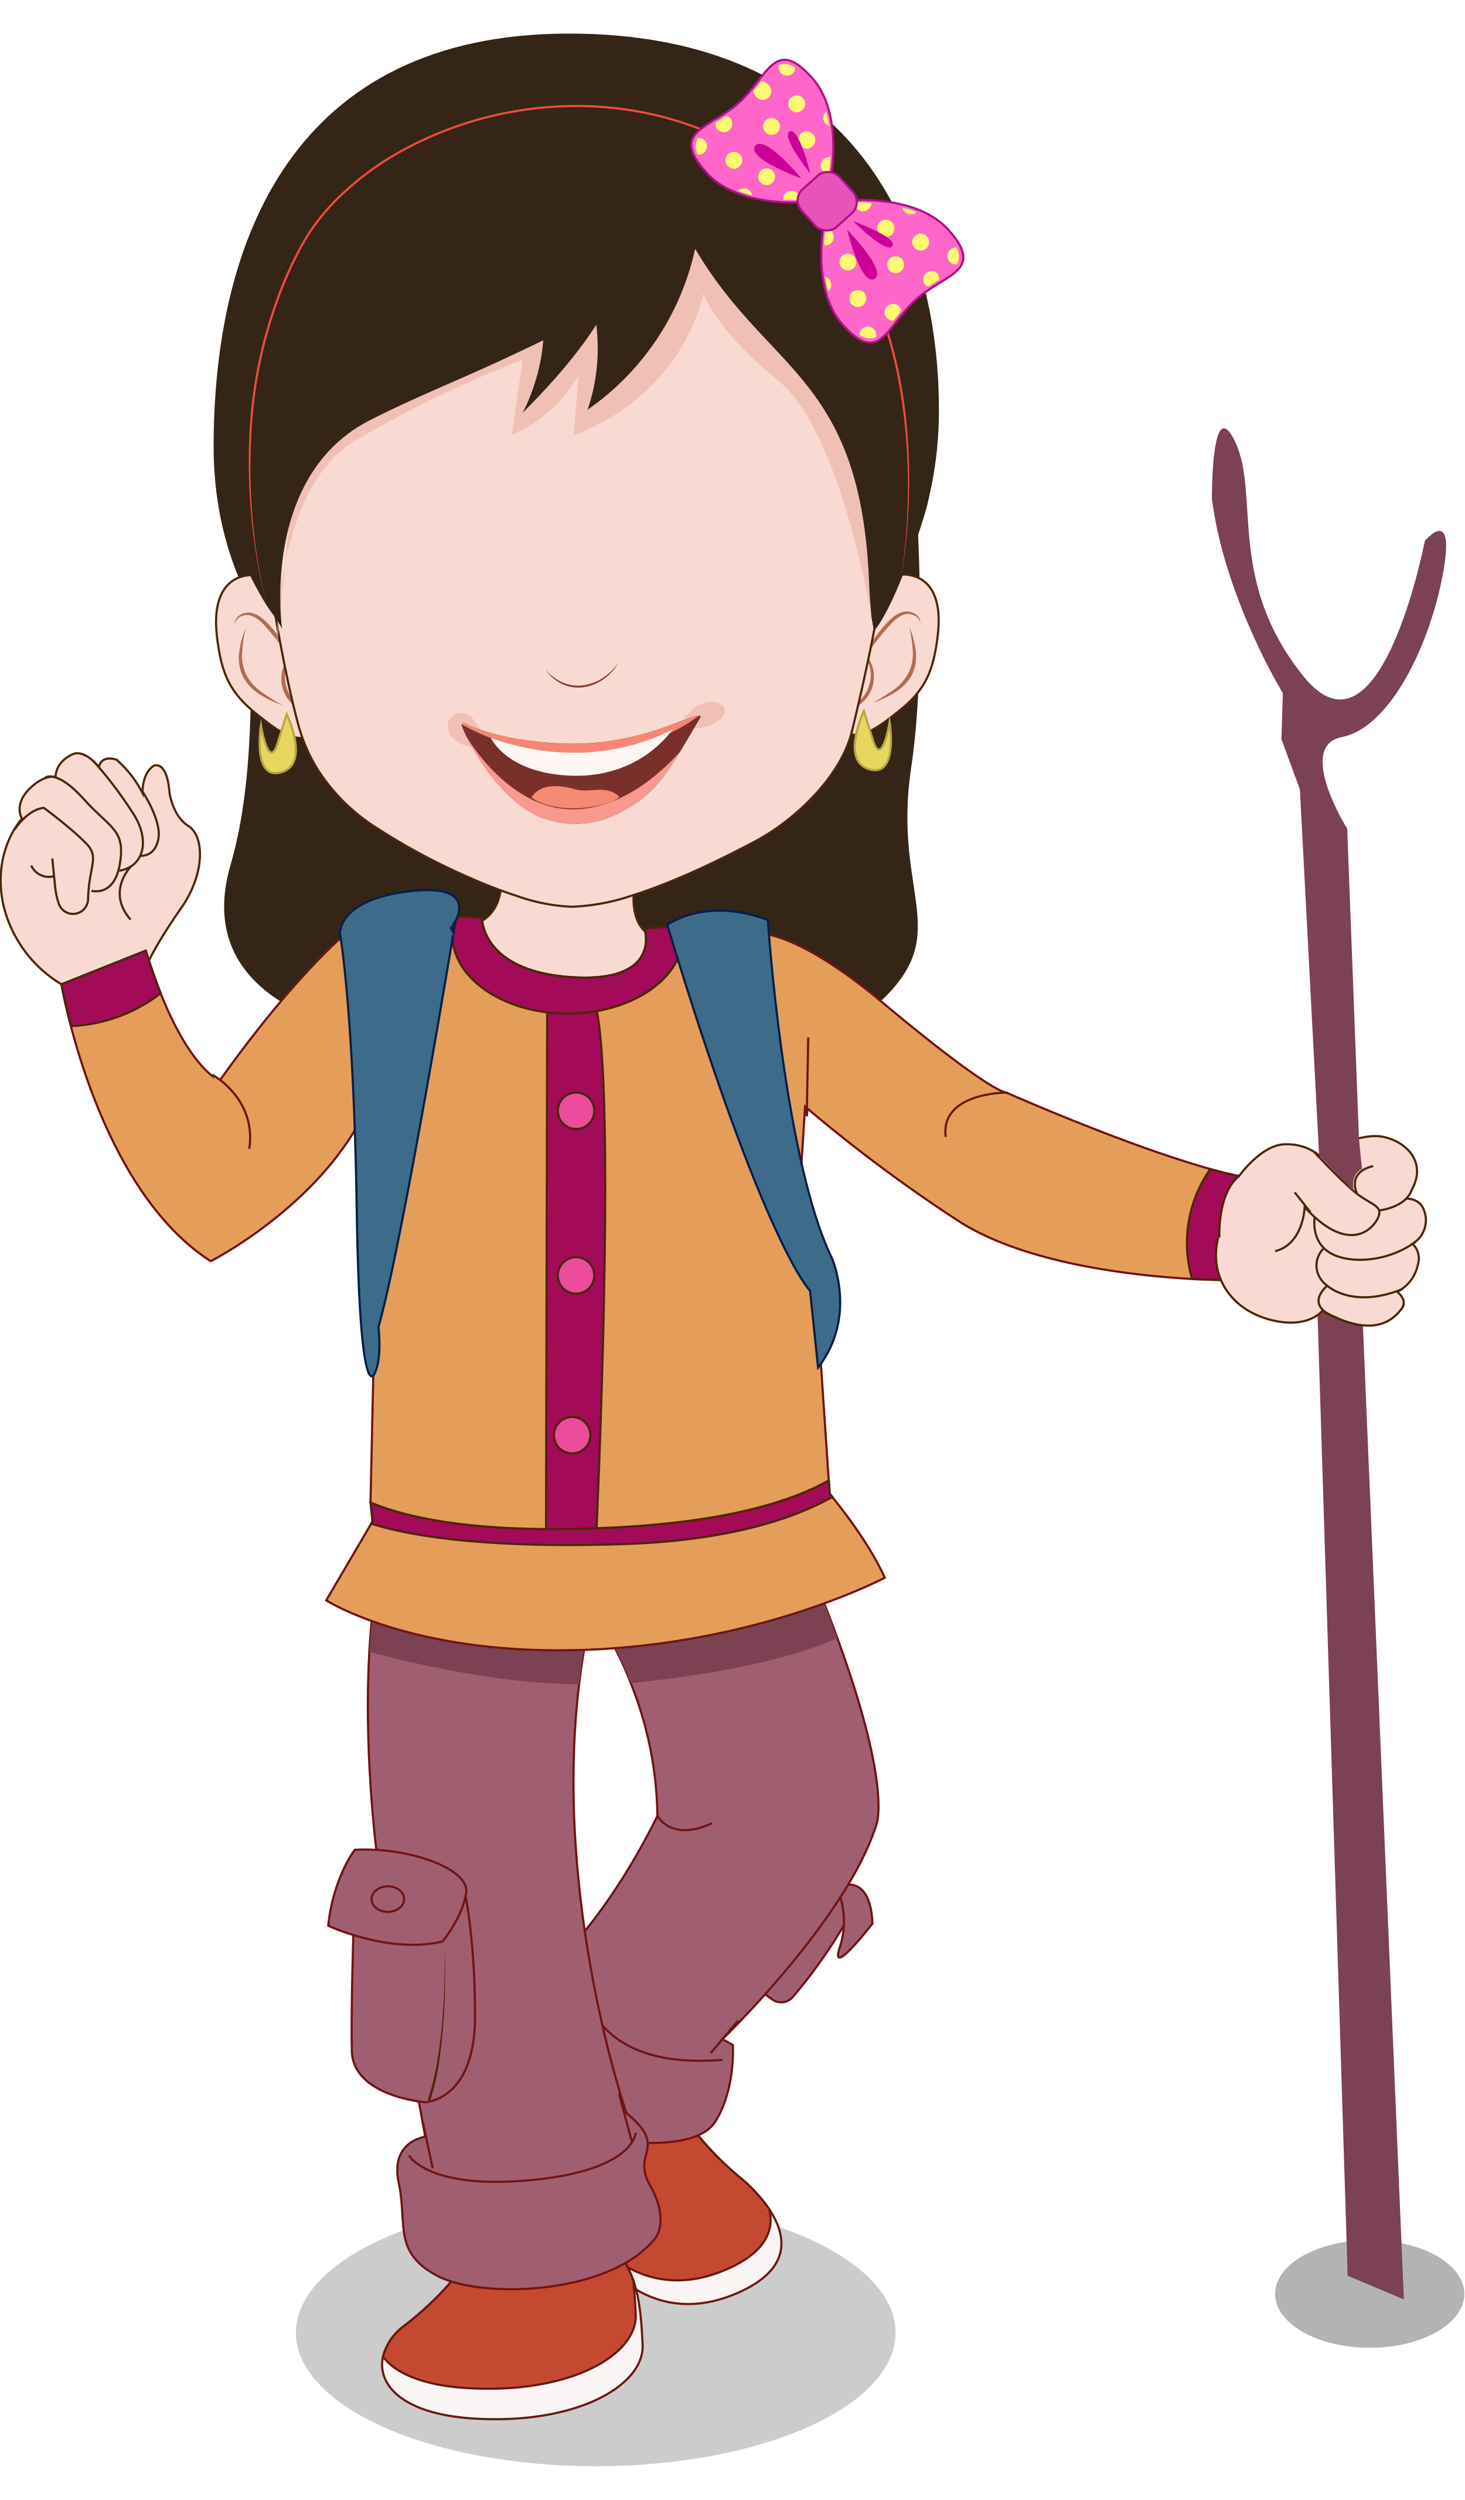 <svg id="Layer_1" data-name="Layer 1" xmlns="http://www.w3.org/2000/svg" width="340" height="580" viewBox="0 0 340 580">
  <defs>
    <style>
      .cls-1 {
        opacity: 0.3;
      }

      .cls-2 {
        opacity: 0.2;
      }

      .cls-3 {
        fill: #342517;
      }

      .cls-4 {
        fill: #7c4153;
      }

      .cls-5 {
        fill: #a05f70;
      }

      .cls-10, .cls-5 {
        stroke: #701313;
      }

      .cls-10, .cls-11, .cls-12, .cls-13, .cls-14, .cls-25, .cls-28, .cls-29, .cls-5, .cls-6, .cls-7, .cls-9 {
        stroke-miterlimit: 10;
        stroke-width: 0.5px;
      }

      .cls-6 {
        fill: #f9f5f4;
      }

      .cls-6, .cls-7 {
        stroke: #6b180d;
      }

      .cls-7 {
        fill: #c54931;
      }

      .cls-8 {
        fill: #4c2606;
      }

      .cls-9 {
        fill: none;
      }

      .cls-11, .cls-12, .cls-13, .cls-9 {
        stroke: #4c2606;
      }

      .cls-10 {
        fill: #e59e5a;
      }

      .cls-11 {
        fill: #f9dad2;
      }

      .cls-12 {
        fill: #a30a57;
      }

      .cls-13 {
        fill: #ed4c9d;
      }

      .cls-14 {
        fill: #3c6c89;
        stroke: #071d49;
      }

      .cls-15 {
        fill: #342516;
      }

      .cls-16 {
        fill: #b26b51;
      }

      .cls-17 {
        fill: #eaa698;
        opacity: 0.5;
      }

      .cls-18 {
        fill: #8c3d35;
      }

      .cls-19 {
        fill: #7a2f2b;
      }

      .cls-20 {
        fill: #f9988f;
      }

      .cls-21 {
        fill: #f58778;
      }

      .cls-22 {
        fill: #fff7f4;
      }

      .cls-23 {
        fill: #f48a71;
      }

      .cls-24 {
        fill: #ef4b3b;
      }

      .cls-25 {
        fill: #fe66ca;
      }

      .cls-25, .cls-28 {
        stroke: #af1086;
      }

      .cls-26 {
        fill: #fffa71;
      }

      .cls-27 {
        fill: #cc0098;
      }

      .cls-28 {
        fill: #e852bb;
      }

      .cls-29 {
        fill: #e7d760;
        stroke: #baa73b;
      }
    </style>
  </defs>
  <g>
    <g>
      <ellipse class="cls-1" cx="317.89" cy="532.23" rx="21.96" ry="12.49"/>
      <ellipse class="cls-2" cx="138.26" cy="541.23" rx="69.59" ry="30.98"/>
    </g>
    <g>
      <path class="cls-3" d="M211.83,104.33s4.06,44.15-.39,74,10.9,38.53-8.65,55.41S145,258.08,128.73,242c0,0-10.86,3.2-36.85-.75s-45.57-16-38.35-40.67,3.71-57.31,4.84-76.68,25.28-42.08,76.1-28.39S211.83,104.33,211.83,104.33Z"/>
      <polygon class="cls-4" points="305.22 287.12 312.77 528.01 325.81 533.5 316.2 304.96 305.22 287.12"/>
      <path class="cls-5" d="M175.45,461.21l3.77,2.69a3.57,3.57,0,0,0,4.8-.6,120.87,120.87,0,0,0,13.62-19.7C203.82,431.93,177.51,448.86,175.45,461.21Z"/>
      <path class="cls-5" d="M194.21,437.88a19.73,19.73,0,0,1,.69,13.95c-2.52,7.55,7.55-5.49,7.55-5.49S202.68,434.45,194.21,437.88Z"/>
      <g>
        <path class="cls-6" d="M170.87,532.13C151,540.59,140,524.35,140,524.35a32.68,32.68,0,0,1-1.65-4.37c-1.83-5.91-3.66-16.71,3.26-25.36,10.06-12.59,19-.92,19-.92a72.25,72.25,0,0,0,10.74,11.2,36.16,36.16,0,0,1,7.21,7.72v0C182.63,518.77,183.84,526.61,170.87,532.13Z"/>
        <path class="cls-7" d="M168.36,526.64c-16.65,7.08-27.06-3.14-30-6.66-1.83-5.91-3.66-16.71,3.26-25.36,10.06-12.59,19-.92,19-.92a72.25,72.25,0,0,0,10.74,11.2,36.16,36.16,0,0,1,7.21,7.72v0C179.68,517.51,177.68,522.68,168.36,526.64Z"/>
      </g>
      <g>
        <path class="cls-5" d="M167.67,473.11l2.41,1.37s.69,10.3-4.12,17.84-25.05,4.12-25.05,4.12L138.17,481l-4.47-30.55c11.33-13,18.87-29.16,18.87-29.16a85.4,85.4,0,0,0-6.19-30.79,78.8,78.8,0,0,0-5.47-11.42L190,368.78q2.45,6.08,4.34,11.3c12.72,34.77,9.05,43.27,9.05,43.27C196.5,445.31,167.67,473.11,167.67,473.11Z"/>
        <path class="cls-5" d="M152.58,421.29s3.08,6.18,12.69,1.72"/>
        <path class="cls-5" d="M136.1,462.81s2.75,17.5,31.57,15.1"/>
        <line class="cls-5" x1="171.28" y1="468.82" x2="164.93" y2="476.37"/>
        <path class="cls-4" d="M194.32,380.08c-14.6,6.44-36.66,9.32-47.94,10.42a78.8,78.8,0,0,0-5.47-11.42L190,368.78Q192.43,374.86,194.32,380.08Z"/>
      </g>
      <g>
        <path class="cls-6" d="M149.14,544c.46,9.38-15.1,18.53-38.89,17.16-17-1-22.8-7.94-21.36-14.41a12.73,12.73,0,0,1,4.89-7.1c9.15-7.09,13.27-13.27,13.27-13.27s30.88-11.21,35.92-4.57a26.35,26.35,0,0,1,4,7.22C148.46,533.38,148.85,538.06,149.14,544Z"/>
        <path class="cls-7" d="M147.54,536.94c.46,9.37-15.1,18.52-38.89,17.15-10.69-.61-17-3.59-19.76-7.31a12.73,12.73,0,0,1,4.89-7.1c9.15-7.09,13.27-13.27,13.27-13.27s30.88-11.21,35.92-4.57a26.35,26.35,0,0,1,4,7.22C147.24,531.45,147.4,534,147.54,536.94Z"/>
      </g>
      <g>
        <path class="cls-5" d="M152.23,519.09c-10.29,13.39-40.49,14.42-50.79,8.92s-6.86-12-8.91-21.62,6.17-10.64,6.17-10.64l0,.09c-.14-.79-1.25-6.95-7.91-43.32-5.84-31.84-5.8-56.2-5.08-69.27.39-6.93,1-10.68,1-10.68l49.07,8.91c-.55,3.1-1,6.21-1.39,9.33-6.05,50.43,11,99.46,11,99.46,9.95,8.23,1,8.91,5.49,16.81S152.23,519.09,152.23,519.09Z"/>
        <g>
          <path class="cls-5" d="M82.11,445.43s-.68,19.9-.45,30.42,16.93,11.9,16.93,11.9,11.66-.23,11.66-19.9-2.74-30.66-2.74-30.66S92.18,437.19,82.11,445.43Z"/>
          <g>
            <path class="cls-5" d="M82.34,429.18s-5,6.41-6.17,17.62c0,0,14.18,6.63,26.53,3.66,0,0,4.58-5.49,5.49-11.21S94.7,428.5,82.34,429.18Z"/>
            <ellipse class="cls-5" cx="90.01" cy="440.62" rx="3.77" ry="2.97"/>
          </g>
          <path class="cls-8" d="M99.27,487.2a54.38,54.38,0,0,0,2.16-8.69c.53-2.95.89-5.93,1.16-8.91s.43-6,.54-9l.07-4.5,0-4.51.1,4.51v4.5c-.07,3-.16,6-.41,9s-.55,6-1,9a54.84,54.84,0,0,1-2.07,8.8Z"/>
        </g>
        <path class="cls-5" d="M94.92,500.1s4.35,8,28.37,5.72,24.25-11,24.25-11"/>
        <line class="cls-5" x1="98.13" y1="492.32" x2="100.42" y2="503.08"/>
        <line class="cls-5" x1="143.65" y1="485.69" x2="146.63" y2="496.9"/>
        <path class="cls-4" d="M135.76,381.48c-.55,3.1-1,6.21-1.39,9.33-18.75-.22-38.36-4.78-48.64-7.56.39-6.93,1-10.68,1-10.68Z"/>
      </g>
      <line class="cls-9" x1="187.23" y1="258.98" x2="189.29" y2="240.1"/>
      <path class="cls-10" d="M87,252.46a53,53,0,0,1-4.67,9.81c-11.68,19.35-33.42,30.34-33.42,30.34-19.13-12.26-28.61-39.82-32.46-54.54-1.55-5.88-2.19-9.72-2.19-9.72l19.55-7.81c1.15,3.73,2.31,7,3.46,9.9,7.09,17.76,13.7,20.3,13.7,20.3,12.89-18.09,22.81-28.28,28.07-33.13A54.06,54.06,0,0,1,83.26,214Z"/>
      <path class="cls-10" d="M49.29,249.37s10.29,5.49,8.57,17.16"/>
      <g>
        <path class="cls-11" d="M5.1,189.92s-2-3.09,1.63-6.78,6.18-2.83,6.18-2.83-.26-3.52,4.2-5.41c0,0,2.41-1.11,5.84,3.09,0,0,.34-2.91,4.12-1.71a26,26,0,0,1,6,7.72s-.17-4.63,2.66-6.35c0,0,3-1.37,3.6,6.18,0,0,.69,5.49,4.38,7.8s4,10.9-1.63,19-7.38,12-7.38,12-7,7.55-19.73,8.84l-.69-3.09A29.3,29.3,0,0,1,.81,210.08C-2,197.47,5.1,189.92,5.1,189.92Z"/>
        <path class="cls-9" d="M3.39,192.49s2.91-4.63,6.78-5.06c0,0,6.86,5.06,10.12,8.58,2.75,3,.31,5.14.15,12.65a3.49,3.49,0,0,1-6.72,1.21,15.3,15.3,0,0,1-.84-3.48l-.06-.34-.68-6.87"/>
        <path class="cls-11" d="M7.25,200.81a4.48,4.48,0,0,0,5.23,2.49"/>
        <path class="cls-9" d="M10.51,180.39s2.74-1.88,8.92,5,9.69,7,8.41,14.93-6.61,6.35-6.61,6.35"/>
        <path class="cls-9" d="M21.66,176.53a97.65,97.65,0,0,1,9.61,12.79c3.6,6.09,1.89,11.84-3.6,12.69"/>
        <path class="cls-9" d="M32.77,183.18s4.76,6.91,4,11.37-4.29,4-4.29,4"/>
        <path class="cls-11" d="M30.41,201s-5.83,5.84-.11,12.36"/>
      </g>
      <path class="cls-12" d="M37.3,230.44a36.45,36.45,0,0,1-20.82,7.63c-1.55-5.88-2.19-9.72-2.19-9.72l19.55-7.81C35,224.27,36.15,227.56,37.3,230.44Z"/>
      <path class="cls-11" d="M107.62,215.05s9.95-.34,8.58-13,.34-1.37.34-1.37,8.93-8.58,27.46-1.37l4.11,2.4s-4.8,14.41,5.84,16.47,6.52,23.34,6.52,23.34l-26.77,12-23.33-11-7.55-15.79Z"/>
      <g>
        <g>
          <path class="cls-10" d="M287.52,272.88,285,297s-3.22,0-8.33-.26c-13.2-.73-39.07-3.45-54.59-13.69a347,347,0,0,1-35.23-26.31L186,270l-.29,4.54,6.63,30.66-1.83,10.53,0,.59,1.82,27.16.2,3.13s.22.25.6.71c2,2.42,8.55,10.65,12.21,18.73,0,0-28.36,15.1-68.86,16.71S75.71,371.3,75.71,371.3l10.45-17.79.3-.51L86,348.61l0-.41.63-29.05.06-3,8.7-102a42.64,42.64,0,0,1,10.37-1.45h.39a39.2,39.2,0,0,1,5.71.31s-.24,12.35,20.81,13.72,16.93-11.21,16.93-11.21a37,37,0,0,1,5.42-.4c1,0,2.12,0,3.37,0A77,77,0,0,1,172,216.88s1.82-1.13,6.43-.06c5.08,1.18,13.56,5,26.74,16.08,25.17,21,28.37,20.59,28.37,20.59s27.46,12.19,47.35,17.74C283.23,271.89,285.46,272.44,287.52,272.88Z"/>
          <path class="cls-12" d="M127,231.3,126.72,356h11.67s4.81-103.41-.23-123.08Z"/>
          <path class="cls-12" d="M193.21,347.31c-8.93,5-24,10.16-48.64,10.95-34.77,1.13-51.53-2.5-58.41-4.75l.3-.51L86,348.61c8.62,3.64,25.4,7.43,57.15,5.76,26-1.36,40.8-6.13,49.22-10.9l.2,3.13S192.83,346.85,193.21,347.31Z"/>
          <path class="cls-12" d="M158.53,217c0,10-12,18.18-26.77,18.18S105,227,105,217a12.35,12.35,0,0,1,.77-4.31,40.47,40.47,0,0,1,6.1.31s-.24,12.35,20.81,13.72,16.93-11.21,16.93-11.21a46.25,46.25,0,0,1,8.79-.39A13.11,13.11,0,0,1,158.53,217Z"/>
          <circle class="cls-13" cx="133.7" cy="257.72" r="4.23"/>
          <circle class="cls-13" cx="133.7" cy="295.92" r="4.23"/>
          <circle class="cls-13" cx="132.79" cy="332.99" r="4.23"/>
          <g>
            <path class="cls-14" d="M78.91,216.66s-.69-7.78,15.79-9.84,11,6.86,11,6.86S93.55,287.8,87.83,307.93c0,0,.92,7.33-.91,10.76,0,0-3.43,8.69-4.12-37.75S78.91,216.66,78.91,216.66Z"/>
            <path class="cls-14" d="M154.86,214.6s8.7-6.64,23.34-1.15c0,0,3.66,55.36,14.87,78.47,0,0,6,13.5-3.21,25.39L188,299.47S177.51,289.4,154.86,214.6Z"/>
          </g>
        </g>
        <path class="cls-12" d="M287.52,272.88,285,297s-3.22,0-8.33-.26a29.79,29.79,0,0,1,4.2-25.46C283.23,271.89,285.46,272.44,287.52,272.88Z"/>
      </g>
      <g>
        <path class="cls-11" d="M283,287.12s-.51-10.21,4.55-14.24c0,0,5.32-7.47,10.81-7.38a11.83,11.83,0,0,1,7.81,2.57s6.09-4,12.27-4.46,14.84,5.75,7.8,14.5c0,0,3.35-.26,4.29,2.83a6.32,6.32,0,0,1-2.74,7.64,4.6,4.6,0,0,1,1.28,4.8,9.13,9.13,0,0,1-4.8,6.35s2.57,1.88,1,3.94-6.09,7.38-18.36.43c0,0-3.35,4.46-12.27,2.06s-14.15-10-11.92-19"/>
        <path class="cls-9" d="M304.85,267.13s5.83,6.26,9.35,9.26,6.52,3.18,5.84,5.58-6.35,9.95-17.25-1.89c0,0-.26,8.58-6.86,10.21"/>
        <path class="cls-11" d="M315,277.08s-2.66-5.06,3.69-6.52"/>
        <path class="cls-11" d="M320,280.85s6.35-.6,7.72-5"/>
        <path class="cls-9" d="M305.11,282.4s-.95,5.4,3.34,8.15,13.39,2.49,20.16-2.49"/>
        <path class="cls-9" d="M307.08,289.78a5.55,5.55,0,0,0-1.37,5.23,5.92,5.92,0,0,0,2.05,3.08c3,2.61,9.14,4.48,17.68,1"/>
        <path class="cls-9" d="M310.2,305.7s-7.75-2.2-2.17-7.43"/>
        <line class="cls-11" x1="304.16" y1="281.28" x2="300.48" y2="276.65"/>
      </g>
      <path class="cls-10" d="M233.56,253.49s-15.44,0-14.07,10.29"/>
      <line class="cls-10" x1="187.23" y1="258.98" x2="187.58" y2="240.68"/>
      <path class="cls-4" d="M306.14,268.07l-4.46-84.93-4.29-11.67.34-10.63s-13.55-22.14-16.47-45.13c0,0-.17-25.22,5.49-13s-2.06,32.09,15.78,54.22,28.14-31.4,28.14-31.4,7.38-8.92,4.12,8.06S322.27,168.9,311.46,171s1.2,21.27,1.2,21.27l2.74,72.07.69,6.86s-2.75,1-1.89,5.23Z"/>
      <g>
        <path class="cls-15" d="M49.58,103.64c0,47.38,37.37,77.5,84,77.5s84.33-38.41,84.33-85.79S193.45,7.79,132.07,7.79C67.72,7.79,49.58,56.25,49.58,103.64Z"/>
        <g>
          <path class="cls-11" d="M198.09,141.4c3.34-4.51,7.69-8.85,12.87-8s7.68,5.68,6.68,14-2.84,12.7-9.19,17.71-9.69,7.52-16.38,3C190.9,159,196.42,144.41,198.09,141.4Z"/>
          <path class="cls-16" d="M193.8,165.33a3.84,3.84,0,0,0,2.56-.25,16.18,16.18,0,0,0,2.36-1.08,8.24,8.24,0,0,0,3.51-3.95,8,8,0,0,0,.29-5.25,7.48,7.48,0,0,0-1.42-2.69c.36-.59.75-1.16,1.14-1.72a48.46,48.46,0,0,1,3.36-4.29c1.19-1.37,2.36-2.81,4-3.43a3.14,3.14,0,0,1,2.46.07,2.38,2.38,0,0,1,1.52,2,2.44,2.44,0,0,0-1.32-2.37,3.52,3.52,0,0,0-2.87-.33c-1.93.58-3.23,2.12-4.44,3.47a32,32,0,0,0-3.25,4.51c-.32.54-.63,1.11-.92,1.67a2,2,0,0,0-.15.29c.09.15.2.3.28.46a8.3,8.3,0,0,1,1,2.51,7.83,7.83,0,0,1-.46,4.76,8.19,8.19,0,0,1-3,3.72,21.72,21.72,0,0,1-2.16,1.25A4.1,4.1,0,0,1,193.8,165.33Zm13.49-5.21a53.56,53.56,0,0,1-4.72,2.95,26.05,26.05,0,0,0,5.1-2.4,10.94,10.94,0,0,0,4-4.13,10,10,0,0,0,.84-5.67,22.5,22.5,0,0,0-1.46-5.45,40.26,40.26,0,0,1,.79,5.5,10.16,10.16,0,0,1-1,5.22A11.28,11.28,0,0,1,207.29,160.12Z"/>
        </g>
        <g>
          <path class="cls-11" d="M70.14,141.68c-3.39-4.58-7.79-9-13-8.14s-7.8,5.77-6.78,14.24,2.88,12.89,9.32,18,9.84,7.62,16.62,3.05C77.43,159.48,71.84,144.73,70.14,141.68Z"/>
          <path class="cls-16" d="M72.06,165.31A20.57,20.57,0,0,1,69.87,164a8.32,8.32,0,0,1-3.1-3.77,8.05,8.05,0,0,1-.46-4.83,8.55,8.55,0,0,1,1-2.55,4.43,4.43,0,0,1,.29-.46c-.06-.11-.1-.2-.15-.3-.3-.57-.61-1.14-.94-1.69a32.3,32.3,0,0,0-3.29-4.57c-1.24-1.37-2.55-2.93-4.51-3.53a3.57,3.57,0,0,0-2.91.34,2.48,2.48,0,0,0-1.35,2.4A2.43,2.43,0,0,1,56,143a3.15,3.15,0,0,1,2.5-.07c1.64.62,2.83,2.09,4,3.47a51.29,51.29,0,0,1,3.4,4.35c.4.57.79,1.16,1.16,1.75a7.7,7.7,0,0,0-1.44,2.73,8,8,0,0,0,.3,5.33,8.29,8.29,0,0,0,3.55,4,15.29,15.29,0,0,0,2.4,1.1,3.87,3.87,0,0,0,2.59.26A4.2,4.2,0,0,1,72.06,165.31Zm-14.87-8.68a10.43,10.43,0,0,1-1-5.29,41.46,41.46,0,0,1,.81-5.58,22.64,22.64,0,0,0-1.49,5.52A10.1,10.1,0,0,0,56.4,157a11.09,11.09,0,0,0,4,4.19,26,26,0,0,0,5.18,2.43,51.46,51.46,0,0,1-4.79-3A11.55,11.55,0,0,1,57.19,156.63Z"/>
        </g>
        <g>
          <path class="cls-11" d="M66.28,116.48c.07.61-6,1.24-5.94,1.84,2.4,20.23,6.12,39.61,8.84,49.64a38.74,38.74,0,0,0,4.59,10.65A44.13,44.13,0,0,0,86.4,191.44a147.92,147.92,0,0,0,22.47,12.15,110.76,110.76,0,0,0,11.4,4.39,43,43,0,0,0,12.4,2.4,48.87,48.87,0,0,0,14-2.6c10.81-3.38,22.25-9.23,28.43-12.49,9-4.72,20-14.84,22.61-25.6a501.76,501.76,0,0,0,9.67-50.37c.92-6.8-4.91-9.45-10.51-29.64C189.36,62.62,179,51.89,136.37,51.89,61.89,51.89,63.91,95.6,66.28,116.48Z"/>
          <path class="cls-17" d="M202.82,146.37s-7-45.68-22.2-58.05S163.27,68,163.27,68s-4,23.12-30.15,33l1.15-13.88A33.91,33.91,0,0,1,118.76,101l2.51-17.52a271.22,271.22,0,0,0-39,18.86C63.4,113.69,64.2,151,64.2,151l7.59-77.46,64.58-26.8,41.1-1.62L205.3,83.49,201,113.36Z"/>
        </g>
        <path class="cls-18" d="M143.56,153.71a11.84,11.84,0,0,1-3.36,3.79,10.72,10.72,0,0,1-4.73,1.94,8.86,8.86,0,0,1-5.05-.76,9.38,9.38,0,0,1-3.81-3.33,10.75,10.75,0,0,0,4,3,8.9,8.9,0,0,0,4.83.62,11,11,0,0,0,4.58-1.76A13.93,13.93,0,0,0,143.56,153.71Z"/>
        <g>
          <path class="cls-17" d="M158.32,166.62c1.05-.42,2.27-2.11,3.22-2.69a7.42,7.42,0,0,1,3.14-1.06c1.45-.14,3.21.38,3.5,1.69.23,1.05-.6,2.07-1.52,2.73A9.38,9.38,0,0,1,161.1,169a2.83,2.83,0,0,1-2.3-.88c-.47-.68.07-1.85.93-1.72Z"/>
          <path class="cls-17" d="M111.69,169.53c-.67-.75-1.74-2.82-2.61-3.36a4.44,4.44,0,0,0-1.86-.74,3.16,3.16,0,0,0-3.16,2,3.75,3.75,0,0,0,.81,3.59,7.24,7.24,0,0,0,3.4,2.07,5.33,5.33,0,0,0,2.71.24,2.35,2.35,0,0,0,1.89-1.68,2.25,2.25,0,0,0-1.18-2.16,7.76,7.76,0,0,0-2.59-.86Z"/>
          <g>
            <path class="cls-19" d="M107.19,168.42a25.11,25.11,0,0,0,1.16,2.66c2.58,5.17,8.7,14.71,16.46,18.26a21.63,21.63,0,0,0,18.05-.32c7.42-3.49,10.78-7.64,15-14.63,1.39-2.27,2.86-4.84,4.61-7.79,0,0,.42-.55-.27-.57a3.91,3.91,0,0,0-1.16.2c-4.17,1.15-14.75,7-31.13,6.23-12.6-.61-19.48-3.38-22-4.62a.55.55,0,0,0-.75.26A.44.44,0,0,0,107.19,168.42Z"/>
            <path class="cls-20" d="M108.35,171.08c2.58,5.17,8.7,14.71,16.46,18.26a21.63,21.63,0,0,0,18.05-.32c7.42-3.49,10.78-7.64,15-14.63-4.95,5.47-13.3,12.65-23.46,13.34C120.54,188.67,111.07,175.42,108.35,171.08Z"/>
            <path class="cls-21" d="M107.2,168.1a53.24,53.24,0,0,0,28.54,6.64c15.12-.63,23.76-6.65,26.49-8.71a3.86,3.86,0,0,0-1.16.2c-4.17,1.15-14.75,7-31.13,6.23-12.6-.61-19.48-3.38-22-4.62A.56.56,0,0,0,107.2,168.1Z"/>
            <path class="cls-22" d="M156.07,169.22c-.32.13-17.92,10.71-42.12,2,0,0,3.48,8,18.08,8.73C148.71,180.8,156.07,169.22,156.07,169.22Z"/>
            <path class="cls-23" d="M134.37,187.52c3.43-.19,7.72-1.1,9.4-2.63-3-3-6.94-.8-10.24-1.75-6.92-2-9.31.49-10.22,1.86C125.33,186.6,129.59,187.79,134.37,187.52Z"/>
          </g>
        </g>
        <path class="cls-15" d="M55.45,127.84A86.83,86.83,0,0,0,62,140.65c.43.74,3.67,4.83,3.52,5.72,0,0-5.39-35.76,20.31-48.86,10-5.11,20.36-9.22,30.5-13.93s20.2-9.61,29.91-15.31c5.12-3,10.64-6.21,15.17-10.43,16.92,28.73,38.42,29.37,40.3,77.53.1,2.55.34,5.11.52,7.66l.58,3.34S207,142.71,214.34,120c8-23.89-11.2-41.36-22.92-61.41-18.59-31.82-39.92-28-47.86-28.78-14-1.4-14,8.6-27.78,11.49-30.16,6.34-41.44,1.16-47.84,35C64.14,96.43,47.82,109.45,55.45,127.84Z"/>
        <path class="cls-15" d="M136.37,66.64a44.08,44.08,0,0,1,0,28.42,61.33,61.33,0,0,0,25.86-42.57"/>
        <path class="cls-15" d="M143.56,63.64S143.14,74,121.27,95.81c0,0,8.1-14.42,3.49-29.17"/>
        <path class="cls-24" d="M208.79,136.07a133.5,133.5,0,0,0,1.87-19.64,136.44,136.44,0,0,0-.89-19.7c-1.51-13-5.06-26-11.85-37.28A66.15,66.15,0,0,0,185.5,44.28a75.65,75.65,0,0,0-16.23-11.05,77.64,77.64,0,0,0-18.51-6.58,80.43,80.43,0,0,0-19.57-1.76A84,84,0,0,0,93.52,35.13,67,67,0,0,0,77.84,46.92a50.24,50.24,0,0,0-6.12,7.67,46,46,0,0,0-2.41,4.28c-.79,1.44-1.47,2.94-2.16,4.43a105.59,105.59,0,0,0-8.82,38.19,133.73,133.73,0,0,0,.38,19.71A122,122,0,0,0,62,140.65a121.82,121.82,0,0,1-3.53-19.43,133,133,0,0,1-.62-19.76,105.4,105.4,0,0,1,8.83-38.37c.7-1.5,1.38-3,2.17-4.45a48.31,48.31,0,0,1,2.44-4.32,50.78,50.78,0,0,1,6.18-7.75A67.59,67.59,0,0,1,93.27,34.69a84.57,84.57,0,0,1,37.9-10.3,80.83,80.83,0,0,1,19.69,1.77,78.33,78.33,0,0,1,18.63,6.62,77,77,0,0,1,16.35,11.13A66.48,66.48,0,0,1,198.35,59.2c6.83,11.36,10.42,24.39,11.9,37.48a137.17,137.17,0,0,1,.65,19.75A133.27,133.27,0,0,1,208.79,136.07Z"/>
        <g>
          <g>
            <g>
              <path class="cls-25" d="M212.53,69.55c6.77-6.07,16.24-6.57,7.59-16.21s-27.94-6.46-27.94-6.46-5.25,18.83,3.4,28.47S205.75,75.63,212.53,69.55Z"/>
              <path class="cls-25" d="M171.49,23.82c6.78-6.08,8.29-15.44,16.94-5.79s3.4,28.46,3.4,28.46S172.55,49.68,163.9,40,164.72,29.9,171.49,23.82Z"/>
            </g>
            <circle class="cls-26" cx="170.32" cy="37.18" r="1.96"/>
            <circle class="cls-26" cx="177.92" cy="41" r="1.96"/>
            <circle class="cls-26" cx="179.07" cy="29.33" r="1.96"/>
            <path class="cls-26" d="M188.53,34a2,2,0,1,0-2.77-.15A2,2,0,0,0,188.53,34Z"/>
            <circle class="cls-26" cx="184.9" cy="24.1" r="1.96"/>
            <path class="cls-26" d="M182.39,44.77a2,2,0,0,1,2.77.15,1.92,1.92,0,0,1,.49,1.48c-1.19,0-2.5,0-3.89,0A1.94,1.94,0,0,1,182.39,44.77Z"/>
            <path class="cls-26" d="M174.09,44.33a1.88,1.88,0,0,1,.47,1,27.3,27.3,0,0,1-3.28-1.07s0,0,.05,0A1.94,1.94,0,0,1,174.09,44.33Z"/>
            <path class="cls-26" d="M191.74,25.86l0,0a26.76,26.76,0,0,1,.7,3.34,1.9,1.9,0,0,1-.88-.56A2,2,0,0,1,191.74,25.86Z"/>
            <path class="cls-26" d="M191,39.69a2,2,0,0,1,.15-2.77,2,2,0,0,1,1.61-.47c-.08,1.4-.21,2.71-.37,3.89A2,2,0,0,1,191,39.69Z"/>
            <path class="cls-26" d="M169.31,30.19a2,2,0,0,1-2.77-.15,1.92,1.92,0,0,1-.46-1.61c.79-.49,1.64-1,2.49-1.56a1.93,1.93,0,0,1,.89.56A2,2,0,0,1,169.31,30.19Z"/>
            <path class="cls-26" d="M163.63,32.66A2,2,0,0,1,162,35.91a4.09,4.09,0,0,1-.12-3.87A2,2,0,0,1,163.63,32.66Z"/>
            <path class="cls-26" d="M178.21,19.57a2,2,0,1,1-2.92,2.62,2,2,0,0,1-.46-1c.65-.79,1.24-1.57,1.82-2.3A2,2,0,0,1,178.21,19.57Z"/>
            <path class="cls-26" d="M183.89,17.11a2,2,0,0,1-3.19-2,4.09,4.09,0,0,1,3.84.56A2,2,0,0,1,183.89,17.11Z"/>
            <circle class="cls-26" cx="199.1" cy="69.26" r="1.96"/>
            <circle class="cls-26" cx="196.78" cy="60.81" r="1.96"/>
            <circle class="cls-26" cx="207.85" cy="61.41" r="1.96"/>
            <path class="cls-26" d="M204.23,51.5a2,2,0,1,1-.15,2.77A2,2,0,0,1,204.23,51.5Z"/>
            <circle class="cls-26" cx="213.68" cy="56.18" r="1.96"/>
            <path class="cls-26" d="M192.86,56.44a2,2,0,0,0,.15-2.77,1.94,1.94,0,0,0-1.42-.64c-.15,1.17-.29,2.48-.36,3.87A1.94,1.94,0,0,0,192.86,56.44Z"/>
            <path class="cls-26" d="M192.41,64.74a1.88,1.88,0,0,0-.91-.57,26,26,0,0,0,.7,3.38l.06,0A2,2,0,0,0,192.41,64.74Z"/>
            <path class="cls-26" d="M212.68,49.19s0,0,0,0a26,26,0,0,0-3.24-1,2,2,0,0,0,3.23,1.08Z"/>
            <path class="cls-26" d="M198.84,48.44a2,2,0,0,0,3.41-1.39c-1.39-.08-2.71-.09-3.9-.06A1.94,1.94,0,0,0,198.84,48.44Z"/>
            <path class="cls-26" d="M205.94,71a2,2,0,0,0-.15,2.77,2,2,0,0,0,1.56.64c.57-.74,1.17-1.53,1.82-2.32a1.89,1.89,0,0,0-.46-.94A2,2,0,0,0,205.94,71Z"/>
            <path class="cls-26" d="M202.88,76.4a2,2,0,0,0-2.77-.15,1.94,1.94,0,0,0-.64,1.47,4.05,4.05,0,0,0,3.83.53A2,2,0,0,0,202.88,76.4Z"/>
            <path class="cls-26" d="M217.46,63.32a2,2,0,0,0-2.92,2.62,2,2,0,0,0,.9.56c.85-.56,1.7-1.07,2.49-1.56A2,2,0,0,0,217.46,63.32Z"/>
            <path class="cls-26" d="M220.53,57.94a1.94,1.94,0,0,0-.15,2.76,1.91,1.91,0,0,0,1.77.62,4.08,4.08,0,0,0-.15-3.87A1.9,1.9,0,0,0,220.53,57.94Z"/>
          </g>
          <g>
            <g>
              <g>
                <path class="cls-27" d="M175.27,33.87C177.33,30.94,186,41.4,186,41.4S173.2,36.81,175.27,33.87Z"/>
                <path class="cls-27" d="M183.28,30.51c2.17-1.06,4.76,9.73,4.76,9.73S181.11,31.58,183.28,30.51Z"/>
              </g>
              <g>
                <path class="cls-27" d="M202.93,64.7c3.14-1.74-6.33-11.43-6.33-11.43S199.79,66.44,202.93,64.7Z"/>
                <path class="cls-27" d="M207.13,57.09c1.29-2-9.15-5.78-9.15-5.78S205.84,59.14,207.13,57.09Z"/>
              </g>
            </g>
            <rect class="cls-28" x="186.11" y="40.82" width="11.76" height="11.76" rx="3.48" transform="translate(17.9 140.15) rotate(-41.9)"/>
          </g>
        </g>
        <path class="cls-29" d="M200.49,165s-5.54,11.54,1.28,13.5,4.69-10.92,4.69-10.92-1.77,10.86-3.87,4.14Z"/>
        <path class="cls-29" d="M66.54,165.7s5.54,11.53-1.28,13.49-4.7-10.91-4.7-10.91,1.78,10.86,3.88,4.14Z"/>
      </g>
    </g>
  </g>
</svg>
